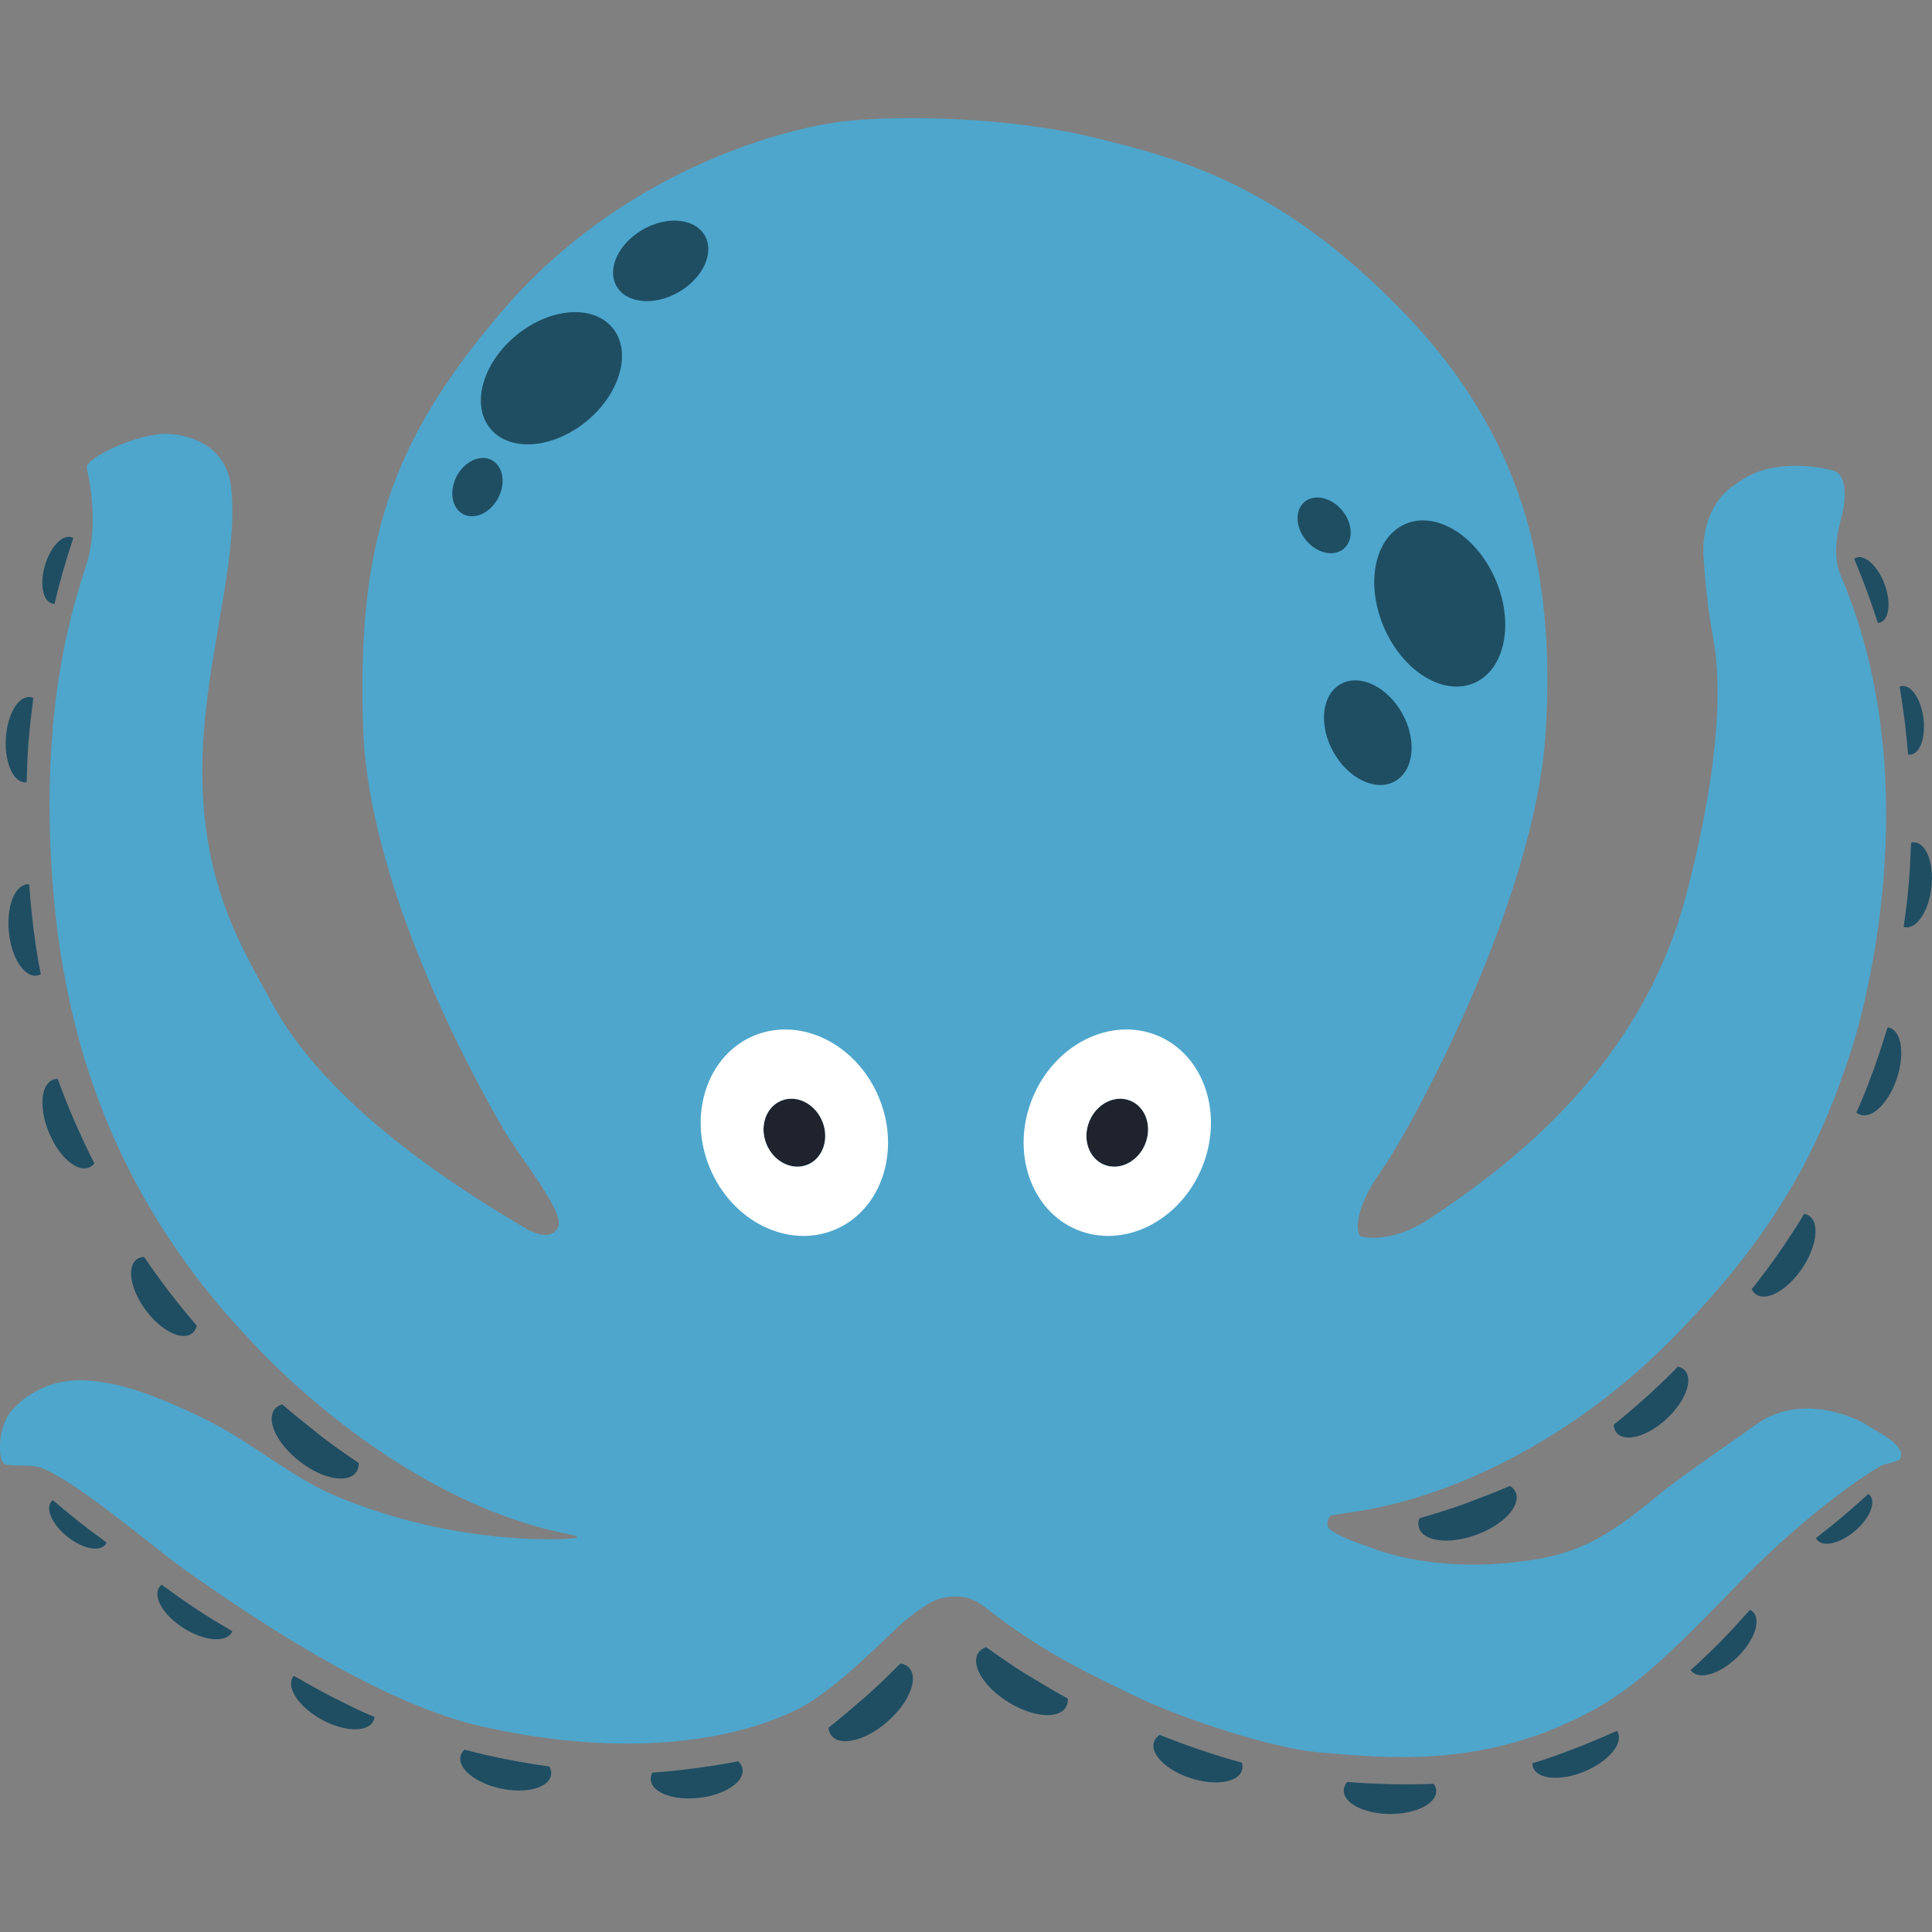<?xml version="1.0" encoding="UTF-8"?><svg id="Layer_1" xmlns="http://www.w3.org/2000/svg" viewBox="0 0 500 500"><rect x="0" y="0" width="500" height="500" fill="#808080" stroke="none"/><defs><style>.cls-1{fill:#fff;}.cls-2{fill:#1e232d;}.cls-3{fill:#1f4e63;}.cls-4{fill:#4ea6cc;}</style></defs><path class="cls-4" d="M147.74,397.16c-46.91-8.96-83.4-50.8-83.4-50.8-17.32-18.15-27.19-35.96-31.96-45.68-11.55-23.56-17.03-48.08-18.83-72.92-3.33-45.95,5.69-71.74,8.9-81.95,3.21-10.21,.52-22.25,0-24.74-.52-2.49,13.42-9.1,20.95-8.77,7.53,.33,15.23,4.2,16.36,13.48,1.96,16.1-4.38,37.19-6.68,59.83-3.99,39.34,9.28,59.09,17.54,74.36,8.64,15.97,27.75,36,66.24,58.39,0,0,5.7,3.2,7.56-.75,1.86-3.96-9.63-17.6-14.24-25.56-12.96-22.39-34.17-65.33-36.13-101.72-1.96-49.49,6.9-76.14,36.38-110.36,29.95-34.76,70.47-46.43,87.55-48.51,14.79-1.8,43.87-1.13,65.49,4.22,21.53,5.33,47.31,11.72,79.34,44.68,30.81,31.71,39.93,66.37,37.18,109.44s-34.36,101.65-42.42,113.04c-8.05,11.39-6.29,16.98-5.3,17.18,8.25,1.67,16.24-3.66,17.67-4.61,21.9-14.53,55.03-39.84,66.57-84.24,6.07-23.36,10.22-48.56,6.68-67.16-1.57-8.25-2.36-19.06-2.36-21.6,0-8.25,3.6-14.2,8.64-17.28,8.12-6.28,19.77-4.65,24.15-3.53,4.58,.59,3.84,6.72,3.53,9.62-.26,2.49-3.73,10.8-.79,17.67,21.48,50.12,8.05,106.63,2.55,123.52-8.29,25.48-19.7,47.25-46.34,74.23-24.16,24.46-55.01,40.81-83.06,44.77l-4.81,.74c-1.17,.33-1.58,2.77-.64,3.53,2.67,2.18,7.35,3.63,12.67,5.55,6.08,2.2,17.72,4.32,29.9,3.53,20.46-1.32,27.84-5.66,43.46-18.59,3.8-3.14,23.21-16.65,24.35-17.48,11.72-8.51,26.2-1.58,28.54,0,2.62,1.77,9.03,4.64,9.03,7.79,0,1.37-.13,1.44-4.58,2.62-1.59,.42-18.66,11.22-37.44,30.63-23.3,24.09-31.16,31.16-50.53,38.75-23.05,8.55-43.46,6.28-58.65,4.97-10.47-.9-34.37-8.15-48.44-15.19-7.33-3.67-21.63-9.81-36.92-21.93-3.47-2.75-5.96-3.27-8.54-3.14-3.83,.19-5.99,.82-12.67,6.22-3.68,2.98-17.69,18.01-28.02,23.04-19.9,9.69-49.22,11.78-82.21,4.19-28.8-6.63-65.52-33.06-73.18-38.26-10.66-7.24-27.39-22.39-38.88-27.98-3.59-1.75-6.09-.69-10.41-1.37-2.34-.37-2.21-9.7,1.37-13.84,3.58-4.15,10.08-8.35,18.85-7.95,8.5,.38,17.26,3.24,30.9,9.82,11.88,5.73,22.32,14.96,33.51,19.77,32.32,13.89,62.79,11.56,63.18,11.11,.14-.16-.13-.47-1.64-.76Z"/><path class="cls-3" d="M133.57,86.81c-8.73,7.2-11.72,18-6.67,24.12,5.05,6.12,16.22,5.24,24.95-1.96,8.73-7.2,11.72-18,6.67-24.12-5.05-6.12-16.22-5.24-24.95,1.96Z"/><path class="cls-3" d="M182.39,60.93c-2.58-4.46-9.77-5.13-16.07-1.5-6.3,3.64-9.32,10.2-6.74,14.67,2.58,4.46,9.77,5.13,16.07,1.5,6.3-3.64,9.32-10.2,6.74-14.67Z"/><path class="cls-3" d="M127.26,119.07c-2.96-1.57-7.01,.3-9.06,4.16-2.04,3.86-1.3,8.26,1.66,9.83,2.96,1.57,7.01-.3,9.06-4.16,2.04-3.86,1.3-8.26-1.66-9.83Z"/><path class="cls-3" d="M381.52,176.76c7.96-3.45,10.42-15.46,5.5-26.82-4.93-11.36-15.37-17.78-23.33-14.33-7.96,3.45-10.42,15.46-5.5,26.82,4.93,11.36,15.37,17.78,23.33,14.33Z"/><path class="cls-3" d="M360.99,202.21c4.93-2.74,5.79-10.6,1.92-17.56-3.87-6.96-11-10.37-15.93-7.63-4.93,2.74-5.79,10.6-1.92,17.56,3.87,6.96,11,10.37,15.93,7.63Z"/><path class="cls-3" d="M347.74,142.04c2.57-2.14,2.39-6.6-.4-9.96-2.79-3.36-7.14-4.35-9.72-2.2-2.57,2.14-2.39,6.6,.4,9.96,2.79,3.36,7.14,4.35,9.72,2.2Z"/><g><path class="cls-2" d="M292.57,284.86c-3.98-1.65-8.75,.72-10.64,5.29-1.89,4.57-.2,9.61,3.79,11.26,3.98,1.65,8.75-.72,10.64-5.29,1.89-4.57,.2-9.61-3.79-11.26Z"/><path class="cls-2" d="M202.16,284.86c-3.98,1.65-5.68,6.69-3.79,11.26,1.89,4.57,6.66,6.94,10.64,5.29,3.98-1.65,5.68-6.69,3.79-11.26-1.89-4.57-6.66-6.94-10.64-5.29Z"/><path class="cls-1" d="M299.55,268.01c-12.08-5-26.57,2.21-32.3,16.07-5.73,13.86-.58,29.2,11.5,34.19,12.08,5,26.57-2.21,32.3-16.06,5.74-13.86,.58-29.2-11.5-34.2Zm-3.19,28.12c-1.89,4.57-6.66,6.94-10.64,5.29-3.98-1.65-5.68-6.69-3.79-11.26,1.89-4.57,6.66-6.94,10.64-5.29,3.98,1.65,5.68,6.69,3.79,11.26Z"/><path class="cls-1" d="M195.18,268.01c-12.08,5-17.24,20.34-11.5,34.2,5.73,13.86,20.23,21.06,32.3,16.06,12.08-5,17.24-20.34,11.5-34.19-5.73-13.86-20.23-21.06-32.3-16.07Zm13.83,33.41c-3.98,1.65-8.75-.72-10.64-5.29-1.89-4.57-.2-9.61,3.79-11.26,3.98-1.65,8.75,.72,10.64,5.29,1.89,4.57,.2,9.61-3.79,11.26Z"/></g><path class="cls-3" d="M493.96,229.04c-.3,3.37-.71,6.74-1.2,10.09-.04,.25-.05,.51-.09,.76,.16,.04,.31,.08,.47,.1,3.04,.34,6.04-4.31,6.71-10.38,.67-6.07-1.24-11.27-4.28-11.6-.33-.04-.65,0-.97,.07-.01,.38-.05,.76-.07,1.13-.12,3.22-.29,6.45-.57,9.66,0,.05,0,.11-.01,.17Z"/><path class="cls-3" d="M460.34,324.28c-2.24,3.2-4.57,6.34-7.01,9.39,.27,.54,.64,1,1.12,1.32,2.81,1.9,8.16-1.12,11.95-6.75,3.79-5.62,4.59-11.72,1.78-13.61-.37-.25-.79-.41-1.24-.49-2.03,3.36-4.17,6.64-6.4,9.85l-.2,.29Z"/><path class="cls-3" d="M378.84,389.27c-3.49,1.23-7.02,2.36-10.57,3.38-.33,.09-.64,.22-.97,.31-.29,.9-.32,1.77-.03,2.57,1.27,3.46,7.9,4.21,14.81,1.68,6.92-2.53,11.5-7.39,10.23-10.84-.27-.73-.78-1.33-1.48-1.81-.2,.09-.41,.15-.61,.24-2.96,1.27-5.96,2.43-8.98,3.55-.81,.3-1.6,.64-2.41,.93Z"/><path class="cls-3" d="M425.75,361.81c-2.63,2.35-5.31,4.66-8.08,6.87-.02,.01-.04,.03-.06,.04,.06,.88,.35,1.64,.88,2.22,2.25,2.42,8,.74,12.84-3.76,4.84-4.5,6.95-10.1,4.7-12.53-.45-.49-1.06-.8-1.76-.97h0c-2.52,2.56-5.11,5.05-7.78,7.46-.24,.22-.49,.44-.74,.66Z"/><path class="cls-3" d="M483.26,153.23c.87,2.38,1.69,4.79,2.46,7.2,.08,.26,.18,.52,.27,.78,.23-.01,.45-.05,.67-.13,2.31-.87,2.78-5.32,1.05-9.94-1.73-4.63-5.01-7.67-7.32-6.81-.19,.07-.36,.17-.52,.29,.09,.21,.16,.42,.25,.63,.84,2.01,1.64,4.04,2.41,6.08,.24,.64,.5,1.27,.73,1.91Z"/><path class="cls-3" d="M489.06,265.99c-.18-.06-.36-.1-.54-.12-.14,.47-.32,.94-.46,1.41-.69,2.27-1.43,4.53-2.21,6.78-.28,.82-.56,1.64-.85,2.45-1.07,2.96-2.2,5.9-3.43,8.82-.36,.86-.76,1.71-1.14,2.57,.31,.27,.66,.47,1.04,.6,3.11,1.05,7.32-3.14,9.42-9.36,2.09-6.22,1.27-12.1-1.84-13.15Z"/><path class="cls-3" d="M7.42,191.54c-.27,3.38-.42,6.76-.5,10.15,0,.26-.03,.51-.04,.77-.16,.02-.32,.03-.48,.02-3.05-.18-5.24-5.26-4.89-11.36,.35-6.1,3.1-10.9,6.15-10.73,.33,.02,.64,.1,.95,.23-.05,.38-.07,.75-.12,1.13-.42,3.2-.79,6.41-1.04,9.62,0,.05-.01,.11-.02,.17Z"/><path class="cls-3" d="M19.42,290.47c1.56,3.58,3.22,7.12,5,10.6-.37,.48-.82,.85-1.36,1.07-3.13,1.3-7.78-2.72-10.38-8.99-2.6-6.26-2.17-12.39,.96-13.69,.41-.17,.85-.25,1.31-.24,1.32,3.69,2.77,7.33,4.32,10.92l.14,.32Z"/><path class="cls-3" d="M83.01,371.61c2.94,2.25,5.95,4.39,9.02,6.46,.28,.19,.55,.4,.83,.59,0,.94-.24,1.79-.76,2.46-2.27,2.9-8.81,1.58-14.61-2.95-5.8-4.53-8.67-10.56-6.41-13.46,.48-.61,1.15-1.02,1.96-1.27,.16,.14,.34,.27,.51,.42,2.43,2.12,4.93,4.15,7.46,6.13,.68,.53,1.33,1.1,2.01,1.62Z"/><path class="cls-3" d="M44.2,334.83c2.16,2.79,4.37,5.54,6.69,8.22,.02,.02,.03,.04,.05,.05-.22,.86-.64,1.55-1.27,2.02-2.65,1.97-8-.73-11.94-6.03-3.94-5.3-4.99-11.2-2.34-13.17,.54-.4,1.19-.6,1.91-.63h0c2.01,2.98,4.11,5.89,6.29,8.76,.2,.26,.41,.52,.61,.78Z"/><path class="cls-3" d="M16.22,148.1c-.69,2.44-1.33,4.9-1.91,7.36-.06,.27-.14,.53-.21,.8-.23,0-.45-.02-.67-.08-2.37-.69-3.18-5.09-1.8-9.83,1.38-4.74,4.42-8.03,6.79-7.34,.19,.06,.37,.15,.54,.25-.07,.21-.13,.43-.2,.65-.69,2.07-1.33,4.15-1.95,6.24-.19,.65-.4,1.3-.59,1.96Z"/><path class="cls-3" d="M6.99,228.87c.18-.02,.37-.01,.55,0,.03,.49,.1,.99,.14,1.48,.17,2.37,.39,4.73,.66,7.1,.1,.86,.18,1.72,.29,2.58,.39,3.12,.84,6.24,1.4,9.35,.16,.92,.36,1.84,.54,2.76-.36,.19-.75,.31-1.15,.35-3.26,.34-6.45-4.68-7.12-11.21-.67-6.52,1.43-12.08,4.69-12.42Z"/><path class="cls-3" d="M492.97,186.87c.31,2.52,.55,5.04,.75,7.57,.02,.27,.06,.55,.08,.82,.23,.04,.45,.05,.68,.03,2.45-.31,3.93-4.54,3.3-9.44-.63-4.9-3.12-8.61-5.57-8.3-.2,.03-.39,.09-.58,.16,.04,.22,.06,.45,.1,.67,.36,2.15,.67,4.31,.96,6.47,.09,.68,.2,1.35,.28,2.02Z"/><path class="cls-3" d="M445.44,424.68c-2.38,2.41-4.83,4.75-7.34,7.03-.19,.17-.36,.36-.55,.53,.09,.13,.19,.26,.3,.38,2.13,2.19,7.41,.51,11.78-3.75,4.38-4.26,6.2-9.49,4.07-11.68-.23-.23-.5-.42-.79-.56-.25,.28-.52,.55-.77,.83-2.14,2.42-4.32,4.79-6.59,7.1-.04,.04-.08,.08-.12,.12Z"/><path class="cls-3" d="M265.21,433.07c-3.13-1.98-6.19-4.06-9.19-6.22-.27-.2-.57-.37-.84-.57-.89,.33-1.59,.85-2.04,1.57-1.94,3.13,1.57,8.81,7.84,12.68,6.26,3.87,12.91,4.47,14.85,1.34,.41-.66,.56-1.44,.51-2.28-.19-.1-.37-.22-.57-.33-2.83-1.54-5.6-3.18-8.34-4.87-.73-.45-1.49-.86-2.22-1.32Z"/><path class="cls-3" d="M359.3,461.72c-3.53-.09-7.06-.25-10.59-.54-.02,0-.05,0-.07,0-.56,.69-.88,1.43-.88,2.22-.02,3.3,5.32,6.02,11.92,6.06,6.61,.04,11.98-2.6,12.01-5.9,0-.67-.22-1.31-.62-1.91h0c-3.59,.14-7.18,.17-10.78,.1-.33,0-.66-.02-.99-.03Z"/><path class="cls-3" d="M476.56,392.76c-1.95,1.63-3.93,3.21-5.94,4.75-.22,.17-.42,.35-.64,.51,.09,.21,.2,.41,.35,.58,1.6,1.88,5.95,.82,9.71-2.37,3.77-3.19,5.53-7.31,3.93-9.19-.13-.15-.28-.28-.45-.39-.17,.15-.34,.29-.51,.45-1.61,1.48-3.25,2.91-4.91,4.32-.52,.44-1.02,.9-1.54,1.34Z"/><path class="cls-3" d="M418.75,448.44c-.07-.17-.16-.33-.26-.49-.45,.21-.92,.38-1.37,.58-2.17,.97-4.35,1.9-6.56,2.79-.8,.32-1.6,.66-2.41,.97-2.94,1.13-5.9,2.22-8.9,3.21-.89,.29-1.79,.55-2.68,.83,0,.41,.08,.81,.23,1.18,1.25,3.03,7.18,3.46,13.24,.95,6.06-2.5,9.96-6.99,8.71-10.02Z"/><path class="cls-3" d="M310.16,452.71c-3.34-1.15-6.65-2.36-9.94-3.7-.02-.01-.04-.02-.07-.03-.74,.49-1.27,1.1-1.51,1.85-1.02,3.14,3.26,7.34,9.55,9.37,6.29,2.03,12.21,1.13,13.23-2.02,.2-.64,.18-1.32-.02-2.01h0c-3.46-.95-6.9-2-10.31-3.15-.31-.1-.62-.22-.93-.32Z"/><path class="cls-3" d="M50.83,416.44c2.83,1.86,5.72,3.62,8.65,5.33,.22,.13,.43,.27,.65,.4-.06,.15-.13,.3-.21,.43-1.62,2.59-7.13,2.06-12.31-1.18-5.18-3.24-8.06-7.97-6.44-10.56,.17-.28,.4-.51,.66-.72,.3,.23,.63,.43,.93,.65,2.6,1.91,5.24,3.77,7.93,5.55,.05,.03,.09,.06,.14,.09Z"/><path class="cls-3" d="M224.3,438.85c2.75-2.47,5.43-5.03,8.03-7.66,.24-.24,.5-.46,.74-.7,.93,.18,1.71,.57,2.27,1.21,2.43,2.77-.08,8.95-5.62,13.81-5.53,4.86-11.99,6.56-14.42,3.79-.51-.58-.79-1.32-.88-2.16,.17-.13,.33-.28,.5-.42,2.53-1.99,4.99-4.07,7.41-6.19,.65-.56,1.33-1.1,1.97-1.67Z"/><path class="cls-3" d="M131.67,455.41c3.46,.67,6.94,1.27,10.46,1.75,.02,0,.05,0,.07,0,.4,.79,.55,1.59,.38,2.36-.69,3.23-6.49,4.74-12.95,3.36-6.46-1.38-11.15-5.11-10.46-8.34,.14-.65,.5-1.23,1.02-1.73h0c3.47,.91,6.97,1.71,10.51,2.42,.32,.07,.65,.12,.97,.19Z"/><path class="cls-3" d="M20.82,394.14c2,1.57,4.03,3.08,6.09,4.56,.22,.16,.44,.33,.66,.49-.08,.21-.19,.41-.33,.59-1.54,1.93-5.92,1.01-9.78-2.06-3.87-3.07-5.75-7.13-4.22-9.06,.13-.16,.28-.29,.44-.41,.17,.15,.35,.28,.52,.43,1.65,1.42,3.34,2.81,5.04,4.17,.53,.43,1.05,.87,1.59,1.29Z"/><path class="cls-3" d="M75.71,434.15c.09-.16,.2-.31,.31-.45,.43,.25,.87,.47,1.3,.72,2.05,1.2,4.13,2.35,6.23,3.47,.76,.41,1.52,.82,2.29,1.22,2.8,1.44,5.63,2.84,8.51,4.14,.85,.39,1.72,.74,2.58,1.11-.05,.41-.16,.79-.36,1.15-1.57,2.88-7.51,2.67-13.27-.46-5.76-3.14-9.16-8.01-7.59-10.89Z"/><path class="cls-3" d="M180.54,457.54c3.49-.48,6.98-1.03,10.46-1.7,.02,0,.05-.01,.07-.02,.63,.62,1.03,1.33,1.12,2.11,.39,3.28-4.62,6.57-11.18,7.34-6.56,.78-12.2-1.26-12.58-4.54-.08-.66,.07-1.33,.4-1.97h0c3.58-.26,7.15-.62,10.73-1.09,.33-.04,.65-.09,.98-.14Z"/></svg>